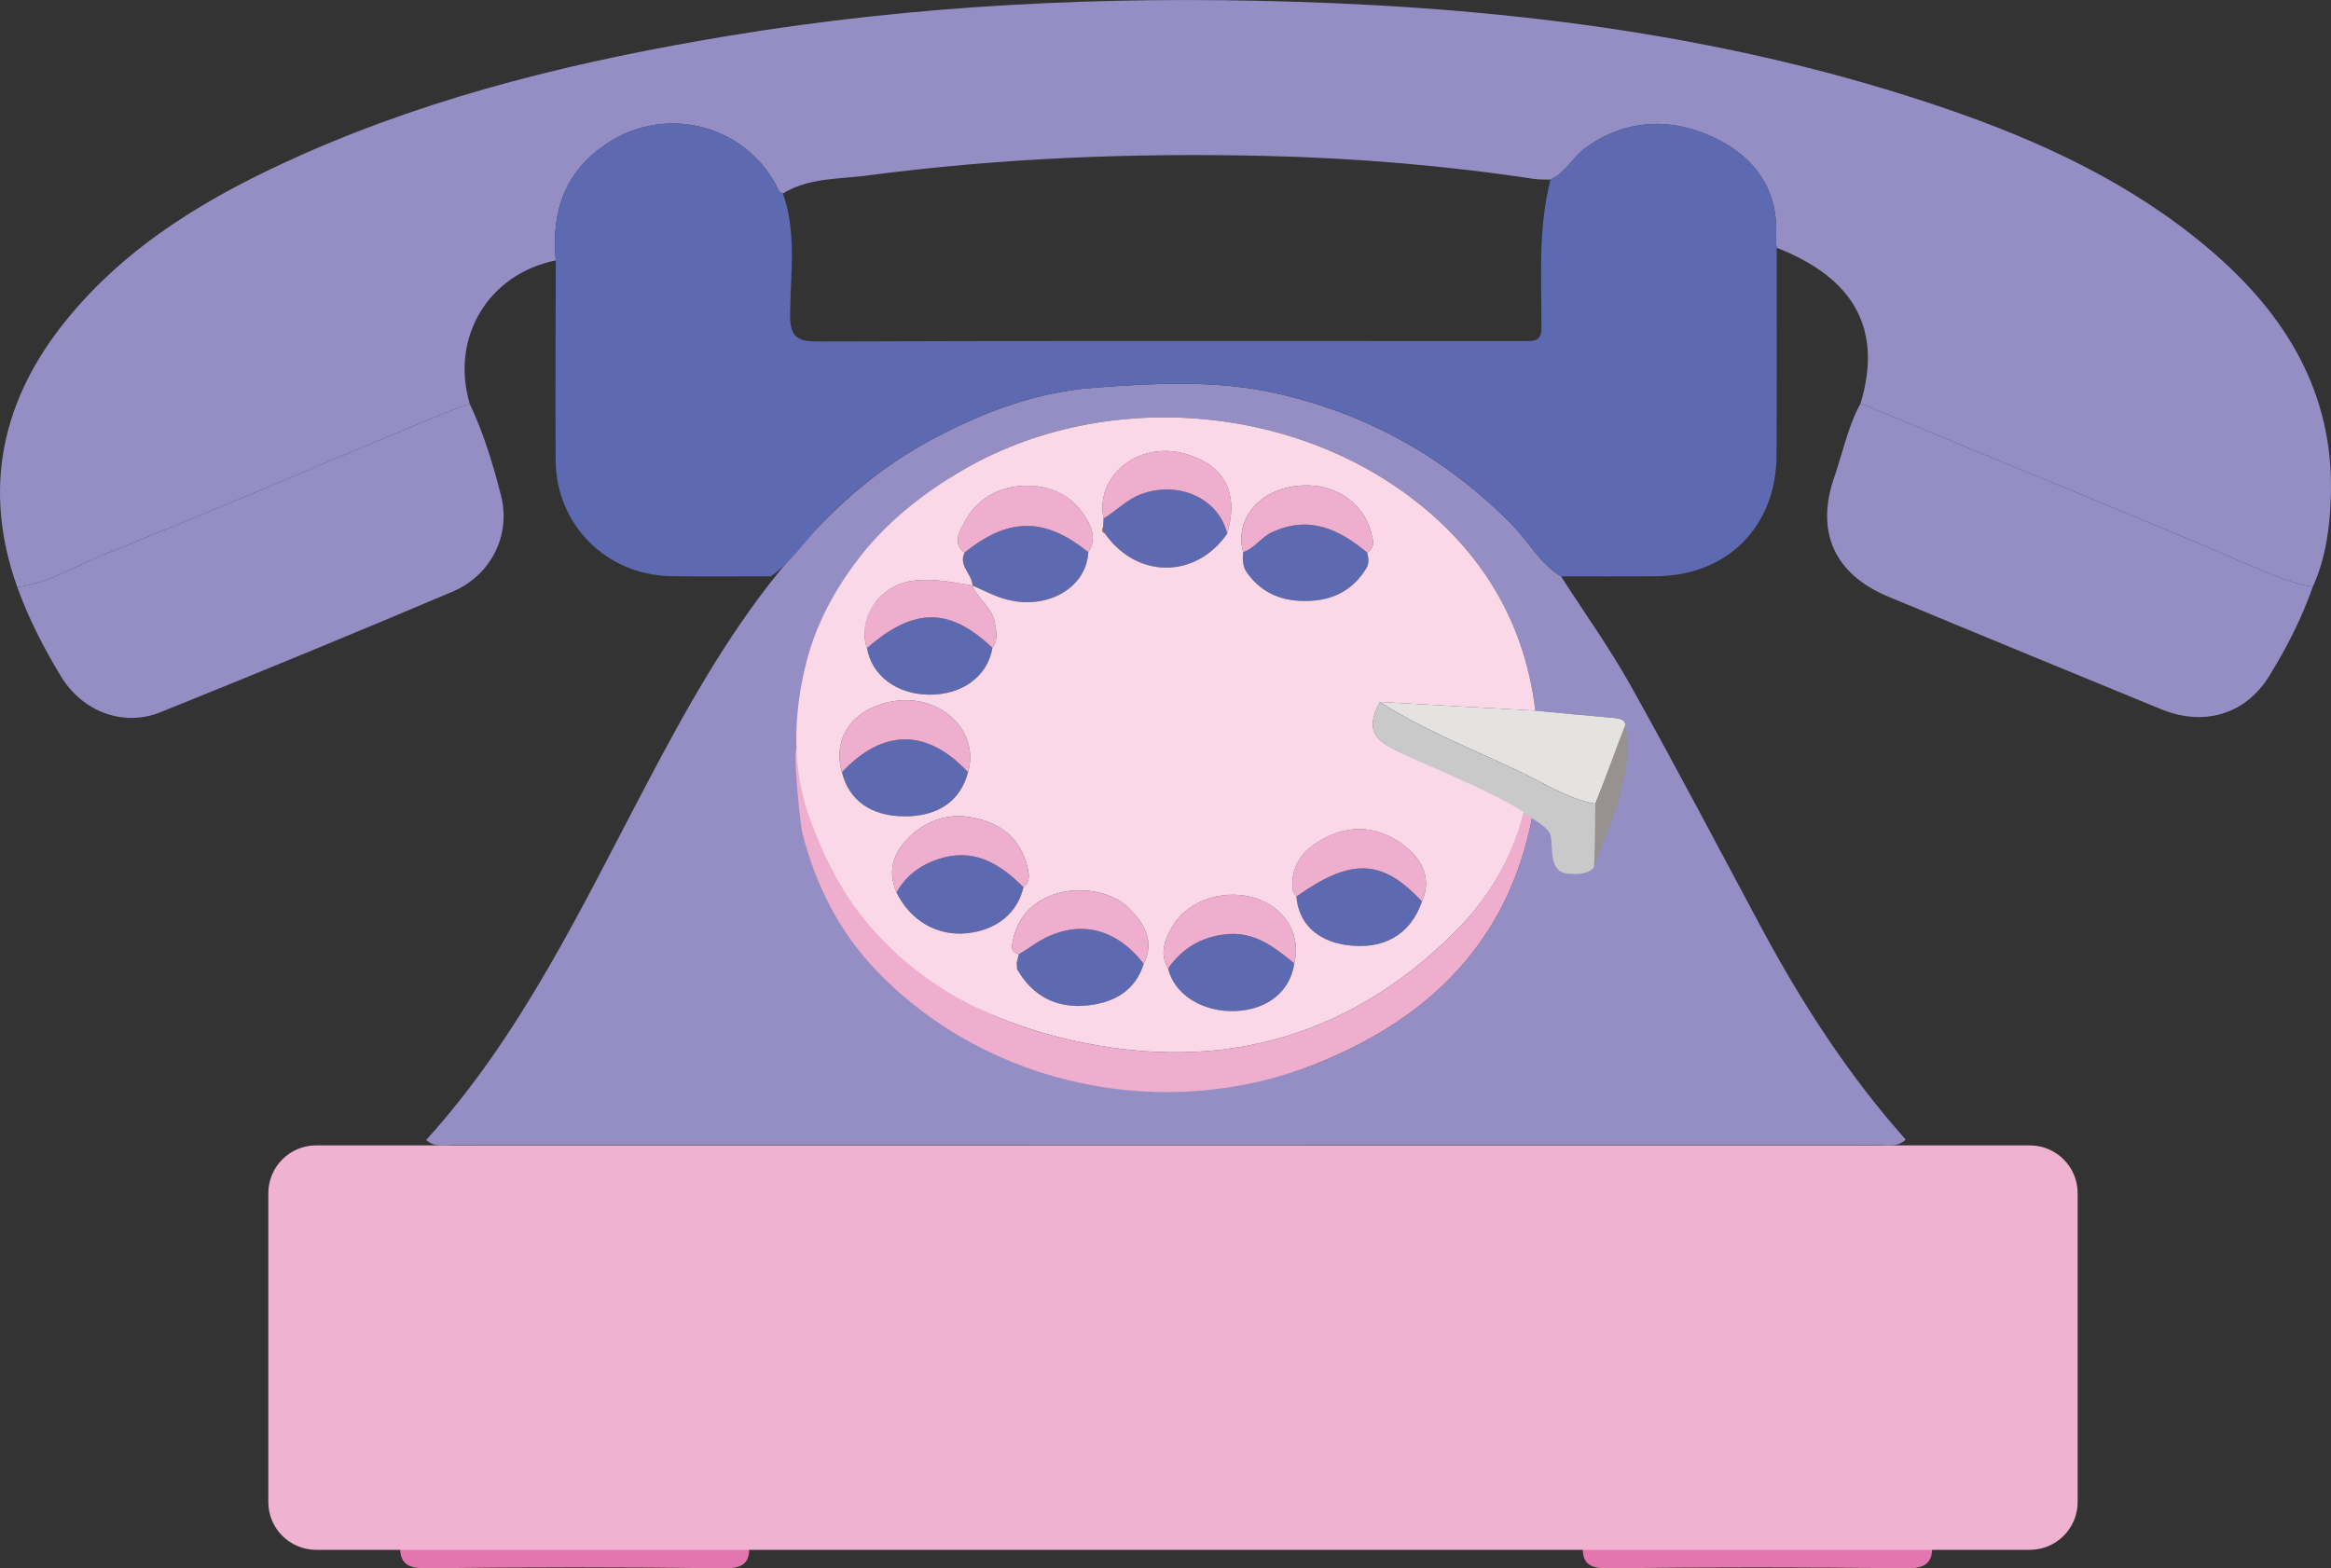 <?xml version="1.0" encoding="utf-8"?>
<!-- Generator: Adobe Illustrator 16.0.0, SVG Export Plug-In . SVG Version: 6.00 Build 0)  -->
<!DOCTYPE svg PUBLIC "-//W3C//DTD SVG 1.1//EN" "http://www.w3.org/Graphics/SVG/1.1/DTD/svg11.dtd">
<svg version="1.1" id="Layer_1" xmlns="http://www.w3.org/2000/svg" xmlns:xlink="http://www.w3.org/1999/xlink" x="0px" y="0px"
	 width="107.85px" height="72.576px" viewBox="0 0 107.85 72.576" enable-background="new 0 0 107.85 72.576" xml:space="preserve">
<rect x="0" y="0" width="107.85" height="72.576" fill="#333333" stroke="none"/>
<g>
	<path fill="#948EC5" d="M-523.757-211.064c0,2.645-1.942,4.786-4.339,4.786h-78.099c-2.396,0-4.339-2.142-4.339-4.786v-44.983
		c0-2.642,1.942-4.784,4.339-4.784h78.099c2.397,0,4.339,2.143,4.339,4.784V-211.064z"/>
	<rect x="-570.416" y="-207.874" fill="#948EC5" width="7.179" height="22.331"/>
	<ellipse fill="#948EC5" cx="-567.385" cy="-185.701" rx="23.608" ry="3.336"/>
	<path fill="#F0AECE" d="M-534.145-254.921h-5.557v29.078c0,2.504-2.032,4.534-4.536,4.534h-59.307v5.371
		c0,2.069,1.522,3.748,3.399,3.748h66.001c1.876,0,3.398-1.679,3.398-3.748v-35.235
		C-530.746-253.243-532.268-254.921-534.145-254.921z"/>
	<path fill="#FBD8E7" d="M-539.701-225.843v-29.078h-60.444c-1.877,0-3.399,1.679-3.399,3.748v29.864h59.307
		C-541.733-221.309-539.701-223.339-539.701-225.843z"/>
	<g>
		<path fill="none" stroke="#FFFFFF" stroke-width="4.188" stroke-linecap="round" stroke-miterlimit="10" d="M-585.222-249.683
			h-8.901c-1.878,0-3.399,1.678-3.399,3.748v8.377"/>
		<circle fill="#FFFFFF" cx="-597.414" cy="-231.31" r="2.257"/>
	</g>
</g>
<g>
	<g>
		<path fill="#F0AECE" d="M-245.159-1.158c-0.285-0.484-0.658-0.91-1.034-1.359c-0.678-0.809-1.356-1.617-2.037-2.422
			c-0.163-0.191-0.328-0.385-0.492-0.58c-0.41-0.486-1.078-0.486-1.49,0c0,0-3.626,4.297-3.631,4.303
			c-0.405,0.48-0.522,1.254-0.522,1.904v48.16c0,0.752,0.516,1.365,1.152,1.365h7.419c0.638,0,1.153-0.613,1.153-1.365V0.688
			C-244.642,0.028-244.839-0.621-245.159-1.158z"/>
		<path fill="#F0AECE" d="M-244.425,54.35c0,0.225-0.26,0.404-0.58,0.404h-8.998c-0.32,0-0.58-0.18-0.58-0.404l1.74-2.918
			c0-0.225,0.261-0.404,0.581-0.404h5.516c0.319,0,0.58,0.18,0.58,0.404L-244.425,54.35z"/>
	</g>
	<path fill="#F0AECE" d="M-224.927-12.201c-0.577-0.82-1.328-1.551-2.086-2.313c-1.365-1.377-2.733-2.75-4.104-4.119
		c-0.329-0.33-0.661-0.656-0.99-0.986c-0.829-0.83-2.174-0.83-3.003,0c0,0-7.307,7.307-7.318,7.318
		c-0.814,0.816-1.051,2.133-1.051,3.242v54.281c0,1.281,1.04,2.322,2.322,2.322h14.949c1.281,0,2.321-1.041,2.321-2.322V-9.058
		C-223.887-10.185-224.283-11.285-224.927-12.201z"/>
	<g>
		<path fill="#948EC5" d="M-244.324,66.77c0,7.072-5.153,16.809-5.153,16.809s-5.152-9.736-5.152-16.809
			c0-7.074,2.307-8.807,5.152-8.807S-244.324,59.696-244.324,66.77z"/>
		<path fill="#948EC5" d="M-244.378,64.297c0.069,5.115-4.986,12.189-4.986,12.189s-5.248-7.008-5.317-12.121
			c-0.069-5.117,2.22-6.383,5.065-6.4C-246.771,57.946-244.447,59.182-244.378,64.297z"/>
		<path fill="#948EC5" d="M-246.083,62.614c0.051,3.738-3.303,8.906-3.303,8.906s-3.493-5.123-3.543-8.863
			c-0.051-3.736,1.469-4.662,3.359-4.674C-247.679,57.969-246.135,58.875-246.083,62.614z"/>
		<path fill="#948EC5" d="M-247.625,60.506c0.027,2.041-1.802,4.863-1.802,4.863s-1.907-2.797-1.935-4.838s0.802-2.545,1.834-2.551
			C-248.496,57.973-247.652,58.467-247.625,60.506z"/>
	</g>
	<g>
		<path fill="#F0AECE" d="M-213.036-1.158c-0.285-0.484-0.658-0.91-1.034-1.359c-0.678-0.809-1.356-1.617-2.037-2.422
			c-0.163-0.191-0.328-0.385-0.492-0.58c-0.41-0.486-1.078-0.486-1.49,0c0,0-3.626,4.297-3.631,4.303
			c-0.405,0.48-0.522,1.254-0.522,1.904v48.16c0,0.752,0.516,1.365,1.152,1.365h7.419c0.638,0,1.153-0.613,1.153-1.365V0.688
			C-212.519,0.028-212.716-0.621-213.036-1.158z"/>
		<path fill="#F0AECE" d="M-212.302,54.35c0,0.225-0.26,0.404-0.58,0.404h-8.998c-0.321,0-0.58-0.18-0.58-0.404l1.742-2.918
			c0-0.225,0.259-0.404,0.579-0.404h5.515c0.32,0,0.582,0.18,0.582,0.404L-212.302,54.35z"/>
	</g>
	<g>
		<path fill="#948EC5" d="M-212.202,66.77c0,7.072-5.152,16.809-5.152,16.809s-5.151-9.736-5.151-16.809
			c0-7.074,2.306-8.807,5.151-8.807S-212.202,59.696-212.202,66.77z"/>
		<path fill="#948EC5" d="M-212.255,64.297c0.069,5.115-4.986,12.189-4.986,12.189s-5.247-7.008-5.316-12.121
			c-0.07-5.117,2.219-6.383,5.064-6.4C-214.647,57.946-212.325,59.182-212.255,64.297z"/>
		<path fill="#948EC5" d="M-213.961,62.614c0.052,3.738-3.302,8.906-3.302,8.906s-3.492-5.123-3.543-8.863
			c-0.051-3.736,1.469-4.662,3.359-4.674C-215.556,57.969-214.012,58.875-213.961,62.614z"/>
		<path fill="#948EC5" d="M-215.502,60.506c0.028,2.041-1.802,4.863-1.802,4.863s-1.907-2.797-1.935-4.838s0.801-2.545,1.834-2.551
			C-216.373,57.973-215.53,58.467-215.502,60.506z"/>
	</g>
	<g>
		<path fill="#948EC5" d="M-227.103,67.688c0,10.576-6.114,25.129-6.114,25.129s-6.115-14.553-6.115-25.129
			c0-10.572,2.737-13.16,6.115-13.16C-229.84,54.528-227.103,57.116-227.103,67.688z"/>
		<path fill="#948EC5" d="M-227.164,63.997c0.082,7.646-5.919,18.219-5.919,18.219s-6.229-10.473-6.311-18.119
			s2.634-9.539,6.012-9.568C-230.005,54.5-227.247,56.352-227.164,63.997z"/>
		<path fill="#948EC5" d="M-229.189,61.479c0.062,5.586-3.919,13.313-3.919,13.313s-4.145-7.658-4.205-13.246
			c-0.061-5.59,1.742-6.973,3.988-6.99C-231.083,54.538-229.25,55.891-229.189,61.479z"/>
		<path fill="#948EC5" d="M-231.02,58.331c0.034,3.049-2.138,7.266-2.138,7.266s-2.264-4.18-2.296-7.229
			c-0.032-3.051,0.95-3.807,2.177-3.816C-232.052,54.542-231.052,55.28-231.02,58.331z"/>
	</g>
	<g>
		<path fill="#FBD8E7" d="M-227.896,5.184c-0.371-0.574-0.855-1.082-1.344-1.615c-0.88-0.961-1.762-1.918-2.645-2.875
			c-0.213-0.23-0.426-0.459-0.639-0.689c-0.534-0.578-1.401-0.578-1.936,0c0,0-4.708,5.102-4.717,5.111
			c-0.523,0.568-0.676,1.486-0.676,2.264V45.27c0,0.895,0.67,1.621,1.496,1.621h3.316c0.151,1.051,1.086,1.791,1.5,1.791
			s1.35-0.74,1.501-1.791h3.316c0.825,0,1.497-0.727,1.497-1.621V7.379C-227.224,6.592-227.48,5.825-227.896,5.184z"/>
		<g>
			<path fill="#FBD8E7" d="M-239.767,18.905c0,0-4.354,8.127-11.997,12.578c0,0-4.741,2.807-5.128,7.063h18.384l0.677-19.352
				L-239.767,18.905z"/>
			<polyline fill="#FBD8E7" points="-238.587,42.797 -239.747,42.655 -256.893,40.524 -256.893,38.538 -238.745,38.538 
				-238.745,42.12 			"/>
		</g>
		<g>
			<path fill="#FBD8E7" d="M-227.163,18.905c0,0,4.353,8.127,11.996,12.578c0,0,4.742,2.807,5.129,7.063h-18.384l-0.678-19.352
				L-227.163,18.905z"/>
			<polyline fill="#FBD8E7" points="-228.343,42.797 -227.183,42.655 -210.037,40.524 -210.037,38.538 -228.185,38.538 
				-228.185,42.12 			"/>
		</g>
	</g>
</g>
<g>
	<path fill-rule="evenodd" clip-rule="evenodd" fill="#5D6AB2" d="M-85.532-1.757c0.02-0.002-0.559-1.506-0.634-1.645
		c-0.274-0.498-0.596-0.975-0.985-1.393c-1.372-1.461-3.131-1.971-5.012-2.436c-1.797-0.445-3.596-0.898-5.393-1.332
		c-4.806-1.16-8.121,0.443-9.709,5.078c-0.113,0.582-0.227,1.164-0.34,1.746c4.786,0,9.571-0.002,14.357-0.004
		c0.17-1.271,0.679-2.48,0.939-3.734c0.047-0.23,0.086-0.459,0.113-0.691c-0.027,0.232-0.066,0.461-0.113,0.691
		c-0.261,1.254-0.77,2.463-0.939,3.734C-90.675-1.748-88.104-1.751-85.532-1.757z"/>
	<path fill="#948EC5" d="M-61.96,71.674c0-1.912,0-10.92-0.004-12.832c-0.018-7.818,0.025-23.105-0.002-30.922
		c-0.025-6.463-0.893-13.295-4.523-18.684c-2.838-4.215-6.443-7.949-11.117-9.705c-4.494-1.688-9.445-1.41-14.135-1.41
		c-7.796,0-15.592,0.014-23.389,0.014c-12.844,0-18.688,8.355-18.688,18.664v51.094v1.541l-0.029,4.602
		c0,4.123,2.78,7.465,6.822,7.465c1.658,0,3.183-0.568,4.41-1.516c1.444-1.115,2.469-2.762,2.794-4.656
		c0.339,1.977,1.438,3.686,2.983,4.801c1.193,0.861,2.646,1.371,4.22,1.371c1.918,0,3.659-0.758,4.965-1.988
		c1.15-1.086,1.957-2.541,2.239-4.184c0.281,1.643,1.088,3.098,2.238,4.184c1.306,1.23,3.047,1.988,4.965,1.988
		s3.658-0.758,4.964-1.988c1.151-1.086,1.958-2.541,2.239-4.184c0.282,1.643,1.088,3.098,2.239,4.184
		c1.306,1.23,3.046,1.988,4.964,1.988c1.518,0,2.928-0.471,4.098-1.275c1.611-1.113,2.758-2.863,3.105-4.896
		c0.391,2.271,1.779,4.191,3.697,5.26c1.041,0.582,2.236,0.912,3.506,0.912c4.043,0,7.32-3.342,7.32-7.465"/>
	<g>
		<path fill-rule="evenodd" clip-rule="evenodd" fill="#F3C5D2" d="M-103.278,13.014c0.04,1.654-1.364,3.061-3.061,3.064
			c-1.627,0.002-2.939-1.232-3.021-2.842c-0.084-1.658,1.261-3.145,2.871-3.174C-104.872,10.034-103.314,11.465-103.278,13.014z"/>
		<path fill-rule="evenodd" clip-rule="evenodd" fill="#F3C5D2" d="M-74.218,16.079c-1.596,0.012-2.992-1.32-3.049-2.91
			c-0.061-1.697,1.254-3.08,2.959-3.107c1.723-0.029,3.127,1.354,3.094,3.051C-71.241,14.688-72.638,16.065-74.218,16.079z"/>
	</g>
	<path fill-rule="evenodd" clip-rule="evenodd" fill="#F3C5D2" d="M-119.243,36.311c0.031-1.941,0.054-3.879,0.095-5.818
		c0.101-4.645,3.665-8.279,8.333-8.295c13.232-0.047,26.467-0.043,39.701-0.002c4.672,0.014,8.258,3.596,8.336,8.273
		c0.049,2.873,0.264,5.76-0.295,8.613c-1.854,4.143-5.053,5.803-9.568,5.758c-12.534-0.125-25.07-0.078-37.605-0.023
		c-4.236,0.02-6.955-2.072-8.611-5.744C-119.226,38.258-119.127,37.237-119.243,36.311z"/>
	<path fill-rule="evenodd" clip-rule="evenodd" fill="#D8829D" d="M-66.438,32.975c0,0.344-0.279,0.621-0.621,0.621h-42.555
		c-0.344,0-0.622-0.277-0.622-0.621l0,0c0-0.344,0.278-0.623,0.622-0.623h42.555C-66.718,32.352-66.438,32.631-66.438,32.975
		L-66.438,32.975z"/>
	
		<path fill-rule="evenodd" clip-rule="evenodd" fill="none" stroke="#F3C5D2" stroke-width="1.507" stroke-linecap="round" stroke-miterlimit="10" d="
		M-114.397,47.258v8.012c0,3.723-3.229,6.736-7.209,6.736l0,0c-3.981,0-7.208-3.014-7.208-6.736v-8.012"/>
</g>
<g>
	<path fill-rule="evenodd" clip-rule="evenodd" fill="#948EC5" d="M25.714,12.051c-3.125,0.636-4.879,3.553-3.984,6.629
		c-0.582,0.225-1.17,0.438-1.746,0.678c-5.09,2.12-10.158,4.285-15.271,6.344C3.425,26.22,2.218,26.993,0.8,27.172
		c-1.635-4.576-0.711-8.707,2.297-12.397c2.889-3.542,6.74-5.776,10.848-7.604c6.334-2.817,13.014-4.4,19.826-5.523
		c8.615-1.42,17.293-1.837,26.006-1.571c10.275,0.311,20.41,1.587,30.193,4.929c4.447,1.52,8.684,3.48,12.299,6.568
		c3.494,2.984,5.725,6.619,5.574,11.387c-0.045,1.43-0.227,2.859-0.834,4.191c-0.811-0.118-1.561-0.424-2.305-0.737
		c-1.391-0.583-2.768-1.192-4.156-1.769c-4.82-1.998-9.643-3.985-14.463-5.979c1.02-3.408-0.264-5.787-3.885-7.203
		c-0.012-0.146-0.043-0.294-0.031-0.44c0.162-2.298-1.063-3.841-2.971-4.708c-1.912-0.869-3.924-0.808-5.766,0.469
		c-0.637,0.439-0.973,1.193-1.693,1.527c-0.258-0.011-0.52,0.005-0.77-0.034c-4.119-0.622-8.26-0.965-12.424-1.063
		c-6.16-0.146-12.301,0.1-18.408,0.906c-1.313,0.176-2.713,0.092-3.914,0.834c-0.063-0.037-0.156-0.063-0.182-0.117
		c-1.398-3.012-5.145-4.045-7.93-2.217C26.124,7.924,25.503,9.795,25.714,12.051z"/>
	<path fill-rule="evenodd" clip-rule="evenodd" fill="#948EC5" d="M88.171,52.734c-0.363,0.365-0.826,0.252-1.258,0.252
		c-21.977,0.005-43.951,0.005-65.928,0c-0.43,0-0.896,0.116-1.266-0.233c4.406-4.86,7.174-10.733,10.191-16.453
		c1.799-3.417,3.676-6.805,6.115-9.816c1.564-1.928,3.301-3.719,5.371-5.107c0.639-0.43,1.301-0.82,1.98-1.176
		c2.246-1.172,4.625-2.059,7.211-2.254c2.83-0.213,5.664-0.371,8.451,0.253c4.225,0.946,7.867,2.98,10.92,6.082
		c0.771,0.784,1.293,1.805,2.268,2.392c1.088,1.695,2.266,3.34,3.244,5.094c2.078,3.719,4.055,7.494,6.07,11.248
		C83.409,46.489,85.544,49.78,88.171,52.734z M72.362,40.026c0.602-0.15,1.23,0.58,1.451-0.591c0.721-1.872,1.801-3.424,1.314-5.544
		c0.242-0.619-0.16-0.643-0.6-0.68c-1.166-0.097-2.328-0.216-3.492-0.326c-0.447-3.717-2.119-6.783-4.947-9.211
		c-5.92-5.081-15.23-5.813-21.9-1.709c-3.85,2.368-6.613,16.077-6.523,16.438c0.611,2.438,1.211,3.557,2.969,5.376
		c5.143,5.331,13.305,8.247,20.338,5.415c5.203-2.097,8.807-5.658,9.916-11.36c0.779,0.122,1.117,0.556,1.02,1.354
		c-0.039,0.316,0.338,0.256,0.354,0.578C72.212,40.004,72.181,40.088,72.362,40.026z"/>
	<path fill-rule="evenodd" clip-rule="evenodd" fill="#5D6AB2" d="M72.228,26.672c-0.975-0.587-1.496-1.607-2.268-2.392
		c-3.053-3.102-6.695-5.136-10.92-6.082c-2.787-0.624-5.621-0.466-8.451-0.253c-2.586,0.195-4.965,1.082-7.211,2.254
		c-2.35,1.227-4.439,2.865-6.152,4.928c-0.473,0.567-0.945,1.128-1.566,1.542c-1.543-0.001-3.09,0.022-4.633-0.007
		c-2.975-0.059-5.297-2.383-5.318-5.346c-0.021-3.088,0.002-6.176,0.006-9.266c-0.211-2.256,0.41-4.127,2.398-5.432
		c2.785-1.828,6.531-0.795,7.93,2.217c0.025,0.055,0.119,0.08,0.182,0.117c0.646,1.832,0.346,3.731,0.332,5.598
		c-0.008,1.051,0.328,1.258,1.309,1.254c9.367-0.036,18.736-0.021,28.104-0.021c1.512,0,3.025-0.002,4.537,0
		c0.416,0.002,0.811,0.045,0.813-0.585c0.01-2.303-0.172-4.62,0.422-6.888c0.721-0.334,1.057-1.088,1.693-1.527
		c1.842-1.276,3.854-1.338,5.766-0.469c1.908,0.867,3.133,2.41,2.971,4.708c-0.012,0.146,0.02,0.294,0.031,0.44
		c0,3.206,0.012,6.414-0.006,9.62c-0.02,3.288-2.275,5.55-5.543,5.583C75.177,26.682,73.702,26.67,72.228,26.672z"/>
	<path fill-rule="evenodd" clip-rule="evenodd" fill="#948EC5" d="M0.8,27.172c1.418-0.18,2.625-0.952,3.912-1.471
		c5.113-2.059,10.182-4.224,15.271-6.344c0.576-0.24,1.164-0.453,1.746-0.678c0.648,1.363,1.084,2.81,1.453,4.258
		c0.469,1.84-0.475,3.693-2.244,4.442c-4.49,1.903-9.002,3.764-13.527,5.585c-1.684,0.677-3.584-0.012-4.586-1.658
		C2.032,29.999,1.321,28.627,0.8,27.172z"/>
	<path fill-rule="evenodd" clip-rule="evenodd" fill="#948EC5" d="M86.085,18.667c4.82,1.993,9.643,3.98,14.463,5.979
		c1.389,0.576,2.766,1.186,4.156,1.769c0.744,0.313,1.494,0.619,2.305,0.737c-0.514,1.459-1.215,2.838-2.023,4.14
		c-1.113,1.796-3.041,2.331-4.998,1.528c-4.211-1.73-8.422-3.461-12.625-5.211c-2.488-1.037-3.375-2.993-2.494-5.531
		C85.263,20.937,85.499,19.739,86.085,18.667z"/>
	<path fill-rule="evenodd" clip-rule="evenodd" fill="#E376AE" d="M18.519,71.417c5.377-0.003,10.754-0.006,16.131-0.007
		c0.084,0.85-0.191,1.178-1.148,1.165c-4.598-0.06-9.197-0.06-13.797,0C18.757,72.587,18.462,72.269,18.519,71.417z"/>
	<path fill-rule="evenodd" clip-rule="evenodd" fill="#E376AE" d="M73.249,71.405c5.379,0.006,10.762,0.01,16.141,0.016
		c0.066,0.866-0.258,1.166-1.191,1.154c-4.604-0.056-9.207-0.059-13.809,0.001C73.423,72.589,73.161,72.252,73.249,71.405z"/>
	<path fill-rule="evenodd" clip-rule="evenodd" fill="#F0AECE" d="M36.843,34.639c0.117,0.18,0.693,3.087,0.764,3.283
		c1.986,5.457,5.9,8.697,11.361,10.07c6.971,1.756,13.213,0.274,18.377-4.891c1.498-1.495,2.639-3.426,3.146-5.527
		c0.145,0.042,0.252,0.217,0.396,0.259c-1.109,5.702-4.713,9.264-9.916,11.36c-7.033,2.832-15.244,1.089-20.387-4.242
		c-1.756-1.82-2.854-3.999-3.467-6.437C37.026,38.153,36.7,35,36.843,34.639z"/>
	<path fill-rule="evenodd" clip-rule="evenodd" fill="#E5E3E2" d="M63.841,32.483c2.398,0.134,4.797,0.269,7.195,0.402
		c1.164,0.11,2.326,0.229,3.492,0.326c0.439,0.037,0.842,0.061,0.6,0.68c-0.438,1.102-0.877,2.204-1.314,3.306
		c-1.283-0.234-2.369-0.954-3.516-1.5C68.128,34.667,65.876,33.788,63.841,32.483z"/>
	<path fill-rule="evenodd" clip-rule="evenodd" fill="#97928F" d="M73.731,40.157c-0.313-0.824,0.063-2.121,0.082-2.96
		c0.438-1.102,0.949-2.56,1.387-3.661C75.687,35.657,74.452,38.286,73.731,40.157z"/>
	<path fill-rule="evenodd" clip-rule="evenodd" fill="#C9C9C9" d="M73.813,37.197c-1.283-0.234-2.369-0.954-3.516-1.5
		c-2.17-1.03-4.422-1.909-6.457-3.214c-0.568,1.111-0.408,1.634,0.584,2.146c1.543,0.796,3.143,1.479,4.67,2.304
		c0.492,0.266,2.516,1.141,2.646,1.719c0.1,0.447,0.006,0.945,0.203,1.373c0.107,0.232,0.285,0.369,0.549,0.398
		c0.398,0.042,0.938,0.063,1.238-0.266C73.8,40.083,73.794,38.036,73.813,37.197z"/>
	<path fill-rule="evenodd" clip-rule="evenodd" fill="#5D6AB2" d="M47.353,41.055c-0.268,1.189-1.234,1.984-2.592,2.131
		c-1.389,0.15-2.637-0.568-3.285-1.89c0.443-0.769,1.098-1.265,1.938-1.541C45.052,39.214,46.257,39.962,47.353,41.055z"/>
	<path fill-rule="evenodd" clip-rule="evenodd" fill="#5D6AB2" d="M59.884,44.581c-0.18,1.287-1.227,2.143-2.705,2.207
		c-1.535,0.068-2.867-0.771-3.131-1.975c0.641-0.918,1.5-1.438,2.625-1.574C58.017,43.075,58.946,43.815,59.884,44.581z"/>
	<path fill-rule="evenodd" clip-rule="evenodd" fill="#5D6AB2" d="M45.919,29.981c-0.217,1.318-1.4,2.188-2.951,2.166
		c-1.488-0.019-2.646-0.896-2.852-2.158C42.286,28.098,43.937,28.096,45.919,29.981z"/>
	<path fill-rule="evenodd" clip-rule="evenodd" fill="#5D6AB2" d="M51.038,24.409c0.008-0.14,0.018-0.277,0.023-0.416
		c0.588-0.352,1.061-0.869,1.723-1.12c1.73-0.655,3.613,0.19,3.994,1.825c-1.449,2.096-4.182,2.094-5.652-0.004
		C51.097,24.599,51.069,24.504,51.038,24.409z"/>
	<path fill-rule="evenodd" clip-rule="evenodd" fill="#5D6AB2" d="M44.788,35.738c-0.344,1.335-1.395,2.057-2.975,2.04
		c-1.523-0.017-2.543-0.746-2.857-2.043C40.853,33.708,42.913,33.709,44.788,35.738z"/>
	<path fill-rule="evenodd" clip-rule="evenodd" fill="#5D6AB2" d="M65.792,41.716c-0.531,1.55-1.795,2.269-3.531,2.012
		c-1.348-0.2-2.191-1.029-2.277-2.238C62.522,39.687,63.952,39.743,65.792,41.716z"/>
	<path fill-rule="evenodd" clip-rule="evenodd" fill="#5D6AB2" d="M52.917,44.604c-0.391,1.248-1.361,1.782-2.549,1.919
		c-1.436,0.167-2.572-0.387-3.309-1.671c-0.004-0.104-0.01-0.207-0.016-0.311c0.033-0.128,0.066-0.256,0.098-0.385
		c0.182-0.114,0.371-0.221,0.545-0.346C49.569,42.479,51.509,42.772,52.917,44.604z"/>
	<path fill-rule="evenodd" clip-rule="evenodd" fill="#5D6AB2" d="M63.259,25.577c0.066,0.254,0.098,0.502-0.053,0.744
		c-0.611,0.984-1.508,1.452-2.654,1.49c-1.174,0.041-2.158-0.322-2.859-1.311c-0.205-0.292-0.205-0.619-0.176-0.951
		c0.537-0.172,0.82-0.688,1.338-0.924C60.583,23.833,61.96,24.487,63.259,25.577z"/>
	<path fill-rule="evenodd" clip-rule="evenodd" fill="#5D6AB2" d="M44.997,27.094c-0.01-0.532-0.664-0.908-0.371-1.516
		c2.207-1.805,3.906-1.488,5.729-0.027c-0.098,1.793-2.186,2.826-4.186,2.06c-0.4-0.154-0.789-0.349-1.184-0.523L44.997,27.094z"/>
	<path fill-rule="evenodd" clip-rule="evenodd" fill="#F0AECE" d="M47.353,41.055c-1.096-1.093-2.301-1.841-3.939-1.3
		c-0.84,0.276-1.494,0.772-1.938,1.541c-0.469-1.122-0.068-2.002,0.787-2.731c1.057-0.9,2.268-0.99,3.506-0.511
		c1.031,0.399,1.631,1.218,1.816,2.31C47.63,40.621,47.593,40.881,47.353,41.055z"/>
	<path fill-rule="evenodd" clip-rule="evenodd" fill="#F0AECE" d="M50.354,25.551c-1.822-1.461-3.521-1.777-5.729,0.027
		c-0.576-0.457-0.223-0.992-0.012-1.393c0.572-1.09,1.545-1.665,2.773-1.705c1.227-0.04,2.232,0.443,2.877,1.515
		C50.55,24.471,50.714,25.01,50.354,25.551z"/>
	<path fill-rule="evenodd" clip-rule="evenodd" fill="#F0AECE" d="M44.788,35.738c-1.875-2.028-3.936-2.03-5.832-0.003
		c-0.445-1.552,0.441-2.866,2.195-3.251C43.39,31.995,45.36,33.756,44.788,35.738z"/>
	<path fill-rule="evenodd" clip-rule="evenodd" fill="#F0AECE" d="M52.917,44.604c-1.408-1.832-3.348-2.125-5.23-0.793
		c-0.174,0.125-0.363,0.231-0.545,0.346c-0.207-0.041-0.346-0.17-0.318-0.378c0.143-1.067,0.682-1.842,1.684-2.287
		c1.186-0.526,2.869-0.33,3.736,0.541C52.942,42.735,53.442,43.551,52.917,44.604z"/>
	<path fill-rule="evenodd" clip-rule="evenodd" fill="#F0AECE" d="M63.259,25.577c-1.299-1.09-2.676-1.743-4.404-0.951
		c-0.518,0.236-0.801,0.752-1.338,0.924c-0.449-1.682,0.994-3.145,3.049-3.084c1.381,0.039,2.531,0.898,2.861,2.131
		C63.521,24.952,63.663,25.308,63.259,25.577z"/>
	<path fill-rule="evenodd" clip-rule="evenodd" fill="#F0AECE" d="M45.919,29.981c-1.982-1.885-3.633-1.883-5.803,0.008
		c-0.482-1.396,0.58-2.922,2.16-3.119c0.924-0.115,1.818,0.078,2.721,0.225l-0.012-0.007c0.25,0.64,0.928,1.021,1.045,1.74
		C46.095,29.221,46.194,29.62,45.919,29.981z"/>
	<path fill-rule="evenodd" clip-rule="evenodd" fill="#F0AECE" d="M65.792,41.716c-1.84-1.974-3.27-2.029-5.809-0.227
		c-0.057-0.092-0.152-0.179-0.164-0.276c-0.148-1.154,0.48-1.9,1.404-2.398c1.33-0.72,2.668-0.559,3.818,0.373
		C65.808,39.808,66.247,40.665,65.792,41.716z"/>
	<path fill-rule="evenodd" clip-rule="evenodd" fill="#F0AECE" d="M59.884,44.581c-0.938-0.766-1.867-1.506-3.211-1.342
		c-1.125,0.136-1.984,0.656-2.625,1.574c-0.424-0.706-0.148-1.351,0.209-1.963c0.723-1.239,2.568-1.791,4.006-1.221
		C59.548,42.139,60.187,43.303,59.884,44.581z"/>
	<path fill-rule="evenodd" clip-rule="evenodd" fill="#F0AECE" d="M56.778,24.698c-0.381-1.635-2.264-2.48-3.994-1.825
		c-0.662,0.251-1.135,0.769-1.723,1.12c-0.402-1.98,1.619-3.595,3.756-2.998C56.651,21.505,57.335,22.798,56.778,24.698z"/>
	<path fill-rule="evenodd" clip-rule="evenodd" fill="#AC6F42" d="M51.038,24.409c0.031,0.096,0.059,0.19,0.088,0.285
		C50.997,24.629,50.948,24.54,51.038,24.409z"/>
	<path fill-rule="evenodd" clip-rule="evenodd" fill="#FBD8E7" d="M63.841,32.483c2.398,0.134,4.797,0.269,7.195,0.402
		c-0.447-3.717-2.119-6.783-4.947-9.211c-5.92-5.081-15.23-5.813-21.9-1.709c-1.6,0.984-3.107,2.185-4.283,3.656
		c-1.156,1.445-2.094,3.113-2.566,4.91c-0.656,2.505-0.734,5.119,0.205,7.564c0.227,0.587,0.469,1.168,0.742,1.735
		c0.498,1.03,1.105,2.005,1.84,2.883c1.406,1.681,3.209,3.058,5.193,3.985c1.158,0.539,2.408,0.981,3.648,1.293
		c6.971,1.756,13.213,0.274,18.377-4.891c1.498-1.495,2.65-3.418,3.158-5.521c-1.926-1.188-4.072-1.919-6.078-2.953
		C63.433,34.117,63.272,33.594,63.841,32.483z M60.565,22.465c1.381,0.039,2.531,0.898,2.861,2.131
		c0.094,0.355,0.236,0.712-0.168,0.98c0.066,0.254,0.098,0.502-0.053,0.744c-0.611,0.984-1.508,1.452-2.654,1.49
		c-1.174,0.041-2.158-0.322-2.859-1.311c-0.205-0.292-0.205-0.619-0.176-0.951C57.067,23.868,58.511,22.405,60.565,22.465z
		 M54.817,20.995c1.834,0.511,2.518,1.804,1.961,3.703c-1.449,2.096-4.182,2.094-5.652-0.004c-0.129-0.064-0.178-0.154-0.088-0.285
		c0.008-0.14,0.018-0.277,0.023-0.416C50.659,22.012,52.681,20.398,54.817,20.995z M42.276,26.87
		c0.92-0.114,1.814,0.078,2.711,0.225c0,0,0-0.005-0.002-0.007c0.004,0.002,0.008,0.003,0.01,0.005
		c-0.012-0.532-0.662-0.908-0.369-1.514c-0.576-0.457-0.223-0.992-0.012-1.393c0.572-1.09,1.545-1.665,2.773-1.705
		c1.227-0.04,2.232,0.443,2.877,1.515c0.285,0.476,0.449,1.015,0.09,1.556c-0.098,1.793-2.186,2.826-4.186,2.06
		c-0.398-0.153-0.783-0.345-1.174-0.519l0.002,0.002c-0.004,0-0.006,0-0.01,0c0.254,0.635,0.928,1.018,1.043,1.733
		c0.064,0.394,0.164,0.792-0.111,1.153c-0.217,1.318-1.4,2.188-2.951,2.166c-1.488-0.019-2.646-0.896-2.852-2.158
		C39.634,28.592,40.696,27.067,42.276,26.87z M38.956,35.737c-0.445-1.554,0.441-2.868,2.195-3.253
		c2.238-0.489,4.209,1.272,3.637,3.254c-0.344,1.335-1.395,2.057-2.975,2.04C40.29,37.761,39.271,37.032,38.956,35.737z
		 M44.761,43.186c-1.389,0.15-2.637-0.568-3.285-1.89c-0.469-1.122-0.068-2.002,0.787-2.731c1.057-0.9,2.268-0.99,3.506-0.511
		c1.031,0.399,1.631,1.218,1.816,2.31c0.045,0.257,0.008,0.518-0.232,0.691C47.085,42.245,46.118,43.04,44.761,43.186z
		 M52.917,44.604c-0.391,1.248-1.361,1.782-2.549,1.919c-1.436,0.167-2.572-0.387-3.309-1.671c-0.004-0.104-0.01-0.207-0.016-0.311
		c0.033-0.128,0.066-0.256,0.098-0.385c-0.207-0.041-0.346-0.17-0.318-0.378c0.143-1.067,0.682-1.842,1.684-2.287
		c1.186-0.526,2.869-0.33,3.736,0.541C52.942,42.735,53.442,43.551,52.917,44.604z M59.884,44.581
		c-0.18,1.287-1.227,2.143-2.705,2.207c-1.535,0.068-2.867-0.771-3.131-1.975c-0.424-0.706-0.148-1.351,0.209-1.963
		c0.723-1.239,2.568-1.791,4.006-1.221C59.548,42.139,60.187,43.303,59.884,44.581z M65.792,41.716
		c-0.531,1.55-1.795,2.269-3.531,2.012c-1.348-0.2-2.191-1.029-2.277-2.238c-0.057-0.092-0.152-0.179-0.164-0.276
		c-0.148-1.154,0.48-1.9,1.404-2.398c1.33-0.72,2.668-0.559,3.818,0.373C65.808,39.808,66.247,40.665,65.792,41.716z"/>
	<path fill-rule="evenodd" clip-rule="evenodd" fill="#EFB2D1" d="M96.128,69.509c0,1.223-0.992,2.212-2.215,2.212H14.63
		c-1.223,0-2.215-0.989-2.215-2.212V55.217c0-1.223,0.992-2.213,2.215-2.213h79.283c1.223,0,2.215,0.99,2.215,2.213V69.509z"/>
</g>
<g>
	<path fill-rule="evenodd" clip-rule="evenodd" fill="#EFB2D1" d="M238.825-7.099h-71.168v75.352
		c0,6.309,5.283,11.422,11.803,11.422h59.365V-7.099z"/>
	<g>
		
			<path fill-rule="evenodd" clip-rule="evenodd" fill="none" stroke="#E276AE" stroke-width="2.877" stroke-linecap="round" stroke-linejoin="round" stroke-miterlimit="10" d="
			M196.409,27.629l-7.922-8.35l7.922-8.348"/>
		
			<path fill-rule="evenodd" clip-rule="evenodd" fill="none" stroke="#E276AE" stroke-width="2.877" stroke-linecap="round" stroke-linejoin="round" stroke-miterlimit="10" d="
			M211.429,10.932l7.924,8.348l-7.924,8.35"/>
	</g>
	<path fill="#E376AE" d="M167.657,64.317v3.936c0,6.309,5.283,11.422,11.803,11.422h3.988V64.317H167.657z"/>
</g>
</svg>
